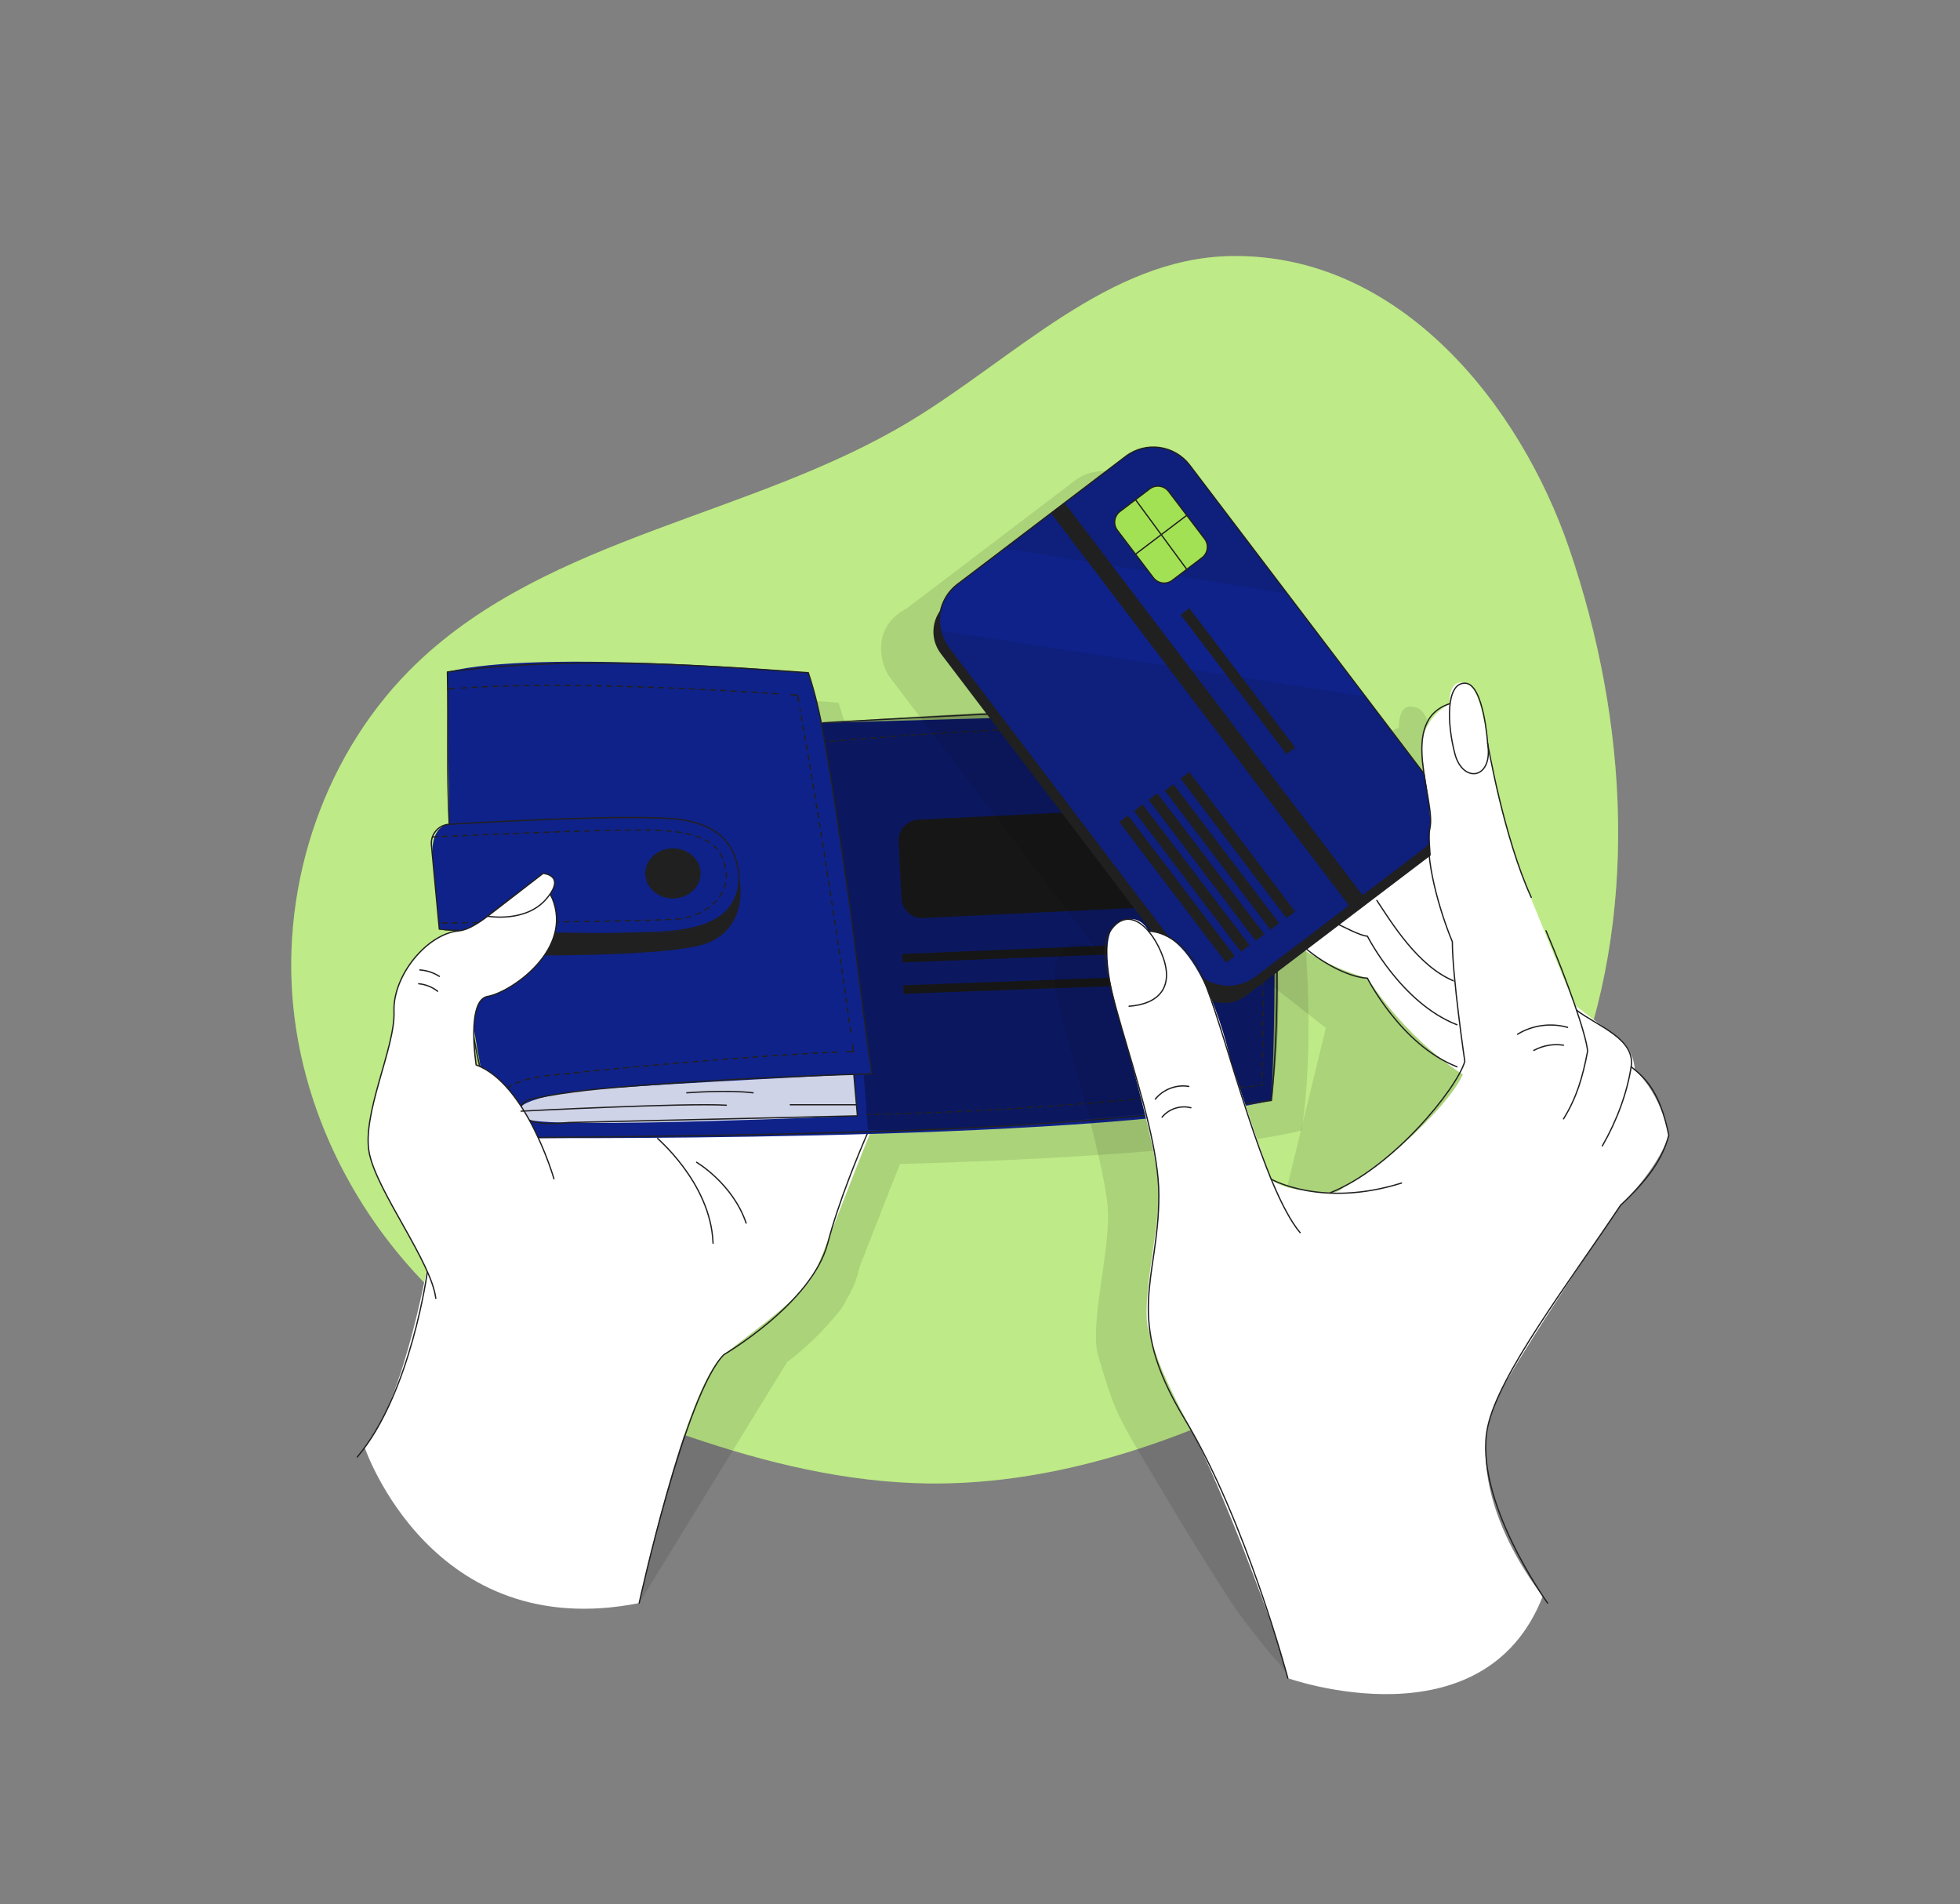 <svg width="382" height="371" viewBox="0 0 382 371" fill="none" xmlns="http://www.w3.org/2000/svg">
<rect x="0" y="0" width="382" height="371" fill="#808080" stroke="none"/>
<path d="M239.883 49.896C216.107 50.305 197.77 69.75 177.418 82.049C146.678 100.625 107.202 104.395 81.242 129.218C63.468 146.214 54.678 171.825 57.178 196.29C59.678 220.754 73.095 243.688 92.526 258.761C104.916 268.372 119.458 274.85 134.298 279.917C149.336 285.052 164.994 288.851 180.884 289.051C202.909 289.329 224.544 282.67 244.466 273.275C258.321 266.741 271.677 258.757 282.573 247.991C292.869 237.82 300.762 225.329 306.169 211.905C319.534 178.722 317.407 140.697 305.822 106.852C296.24 78.855 272.806 49.328 239.883 49.896Z" fill="#A3E154"/>
<path opacity="0.3" d="M239.883 49.896C216.107 50.305 197.77 69.75 177.418 82.049C146.678 100.625 107.202 104.395 81.242 129.218C63.468 146.214 54.678 171.825 57.178 196.29C59.678 220.754 73.095 243.688 92.526 258.761C104.916 268.372 119.458 274.85 134.298 279.917C149.336 285.052 164.994 288.851 180.884 289.051C202.909 289.329 224.544 282.67 244.466 273.275C258.321 266.741 271.677 258.757 282.573 247.991C292.869 237.82 300.762 225.329 306.169 211.905C319.534 178.722 317.407 140.697 305.822 106.852C296.24 78.855 272.806 49.328 239.883 49.896Z" fill="white"/>
<path opacity="0.1" d="M254.629 186.827C254.458 181.961 254.143 176.771 253.619 171.402C252.915 160.684 251.57 150.667 249.132 144.373C249.132 144.372 249.132 144.371 249.132 144.371C249.132 144.37 249.131 144.369 249.131 144.368L249.12 144.369C235.726 141.625 166.053 146.709 166.003 146.712L165.565 144.776C165.509 144.519 165.449 144.262 165.391 144.006L165.086 142.656L164.997 142.349C164.546 140.528 164.038 138.721 163.44 136.934C163.439 136.934 163.439 136.934 163.439 136.934L163.438 136.933C163.438 136.933 110.621 132.217 93.102 136.79V136.793C93.101 136.793 93.101 136.793 93.101 136.793C93.104 136.947 93.105 137.095 93.107 137.249L93.159 141.574C93.21 149.94 93.016 157.784 93.45 166.407L93.45 166.467C93.448 166.467 93.446 166.468 93.443 166.468C93.422 166.468 93.33 166.471 93.186 166.496C91.767 166.68 90.624 167.657 90.175 168.944C90.006 169.43 89.933 169.959 89.984 170.506L90.236 173.194C90.24 173.237 90.242 173.278 90.246 173.322C90.892 180.183 91.525 186.979 91.525 186.979L91.533 186.98C91.555 186.991 91.864 187.012 92.415 187.041L95.315 187.243C89.141 187.816 82.412 195.967 82.693 202.974C82.974 209.987 76.234 223.186 77.919 230.767C79.234 236.687 85.855 246.2 89.097 253.428C89.019 253.872 88.934 254.35 88.841 254.863L74.377 283.9C75.344 282.478 84.049 320.397 124.571 312.367L153.389 265.417C156.198 263.259 159.462 260.417 162.164 257.168C163.396 255.859 164.362 254.589 164.881 253.41C164.882 253.408 164.882 253.407 164.882 253.406C165.92 251.703 166.738 249.927 167.217 248.109C167.345 247.623 167.48 247.133 167.619 246.64C169.971 240.653 173.113 232.479 175.413 226.817C205.754 225.918 237.651 224.064 253.662 220.295C253.674 220.293 253.685 220.292 253.697 220.291C255.245 209.765 255.279 197.947 254.629 186.827ZM98.7 213.356C98.7 213.356 98.317 210.891 98.251 208.078C98.605 209.937 98.988 211.793 99.397 213.652C99.167 213.548 98.936 213.444 98.7 213.356Z" fill="black"/>
<path d="M71.078 282.048C71.078 282.048 84.05 320.395 124.572 312.366C124.572 312.366 133.562 270.155 141.097 263.941C145.957 259.933 156.689 252.748 158.98 247.55C161.316 242.25 170.486 217.652 172.27 214.679C174.054 211.705 152.941 177.516 152.941 177.516L108.471 200.46L83.726 244.415C83.726 244.415 78.979 272.794 71.078 282.048Z" fill="white"/>
<path d="M83.293 247.793C83.293 247.793 80.118 271.508 69.635 283.897" stroke="#202020" stroke-width="0.248" stroke-miterlimit="10" stroke-linecap="round" stroke-linejoin="round"/>
<path d="M124.572 312.367C124.572 312.367 133.515 271.523 141.098 263.941C141.098 263.941 158.228 253.976 161.316 242.25C163.455 234.129 167.343 224.769 169.202 220.52" stroke="#202020" stroke-width="0.248" stroke-miterlimit="10" stroke-linecap="round" stroke-linejoin="round"/>
<path d="M128.179 221.811C127.516 221.399 138.544 230.236 138.973 242.249" stroke="#202020" stroke-width="0.248" stroke-miterlimit="10" stroke-linecap="round" stroke-linejoin="round"/>
<path d="M247.794 214.428C212.083 222.851 97.07 221.721 97.07 221.721C96.1 219.68 94.931 214.537 93.801 208.581C91.54 196.624 89.427 181.385 89.427 181.385L85.622 181.12C85.622 181.12 84.989 174.324 84.343 167.463C83.704 160.603 87.547 160.609 87.547 160.609L87.27 136.862L87.199 130.932C104.718 126.358 157.535 131.074 157.535 131.074L159.182 136.798L160.1 140.855L243.227 138.51C250.863 158.219 247.794 214.428 247.794 214.428Z" fill="#0F2289"/>
<path d="M234.393 176.272L179.936 178.886C177.693 178.994 175.788 177.262 175.68 175.019L175.149 163.957C175.041 161.714 176.773 159.809 179.016 159.701L233.473 157.088C235.716 156.98 237.621 158.711 237.729 160.953L238.26 172.016C238.367 174.259 236.636 176.164 234.393 176.272Z" fill="#202020"/>
<path d="M238.51 183.266L238.68 185.106L175.904 187.538L175.852 185.885L238.51 183.266Z" fill="#202020"/>
<path d="M238.821 189.668L238.874 191.321L176.101 193.643L176.049 191.99L238.821 189.668Z" fill="#202020"/>
<path opacity="0.3" d="M243.229 138.512C243.229 138.512 252.496 182.442 247.797 214.431C247.797 214.431 189.219 221.3 169.161 220.192L168.338 209.501L170.016 209.24C170.016 209.24 161.912 148.222 160.1 140.853C160.1 140.853 229.858 135.762 243.229 138.512Z" fill="black"/>
<path opacity="0.8" d="M166.408 209.343L167.109 217.425C167.109 217.425 108.06 220.007 102.871 218.133C97.682 216.259 103.146 213.252 116.879 212.174C130.611 211.096 166.408 209.343 166.408 209.343Z" fill="white"/>
<path d="M131.154 175.067C134.135 175.067 136.551 172.882 136.551 170.186C136.551 167.489 134.135 165.304 131.154 165.304C128.174 165.304 125.758 167.489 125.758 170.186C125.758 172.882 128.174 175.067 131.154 175.067Z" fill="#202020"/>
<path d="M89.428 181.382C90.786 195.592 93.067 208.017 97.069 221.723C122.113 221.509 147.154 221.227 172.188 220.427C197.225 219.626 222.96 217.938 247.796 214.431C247.796 214.431 252.244 175.181 243.229 138.512C233.27 136.44 160.376 140.846 160.376 140.846" stroke="#202020" stroke-width="0.248" stroke-miterlimit="10" stroke-linecap="round" stroke-linejoin="round"/>
<path d="M166.407 209.343L167.108 217.425L110.929 218.721C108.609 218.918 105 219.222 102.869 218.133C101.896 217.635 101.198 216.418 101.656 215.425C102.069 214.532 103.16 214.218 104.124 214.02C111 212.607 118.013 212.009 125.013 211.492C139.993 210.386 154.999 209.635 170.015 209.24C169.704 209.249 166.036 179.015 165.631 176.227C164.041 165.305 162.529 154.345 160.567 143.484C159.809 139.283 158.894 135.13 157.536 131.076C134.384 129.421 110.208 127.888 87.197 130.935C87.407 141.188 87.029 150.339 87.549 160.608" stroke="#202020" stroke-width="0.248" stroke-miterlimit="10" stroke-linecap="round" stroke-linejoin="round"/>
<path d="M96.211 218.676C96.211 218.676 96.02 218.179 95.963 217.413" stroke="#202020" stroke-width="0.248" stroke-linecap="round" stroke-linejoin="round"/>
<path d="M96.336 214.937C97.197 212.787 99.776 210.361 106.781 209.582C119.565 208.161 147.438 205.605 163.784 204.98" stroke="#202020" stroke-width="0.248" stroke-linecap="round" stroke-linejoin="round" stroke-dasharray="0.97 0.97"/>
<path d="M165.051 204.935C165.491 204.921 165.921 204.907 166.341 204.896C166.282 204.469 166.223 204.041 166.164 203.613" stroke="#202020" stroke-width="0.248" stroke-linecap="round" stroke-linejoin="round"/>
<path d="M165.82 201.13C162.879 179.981 159.624 158.993 155.895 137.966" stroke="#202020" stroke-width="0.248" stroke-linecap="round" stroke-linejoin="round" stroke-dasharray="0.96 0.96"/>
<path d="M155.675 136.731C155.599 136.306 155.523 135.882 155.448 135.457C155.448 135.457 154.997 135.422 154.162 135.362" stroke="#202020" stroke-width="0.248" stroke-linecap="round" stroke-linejoin="round"/>
<path d="M151.544 135.181C140.802 134.463 110.252 132.678 89.869 134.072" stroke="#202020" stroke-width="0.248" stroke-linecap="round" stroke-linejoin="round" stroke-dasharray="1.01 1.01"/>
<path d="M88.554 134.168C88.12 134.202 87.691 134.236 87.268 134.273" stroke="#202020" stroke-width="0.248" stroke-linecap="round" stroke-linejoin="round"/>
<path d="M85.626 181.119L84.083 164.648C83.887 162.562 85.459 160.73 87.551 160.609C97.046 160.06 121.608 158.77 131.035 159.525C135.563 159.887 140.471 161.338 142.677 165.667C144.494 169.234 144.769 174.584 141.709 177.516C137.057 181.973 128.238 181.63 122.24 181.842C111.066 182.236 85.635 181.214 85.626 181.119Z" stroke="#202020" stroke-width="0.248" stroke-miterlimit="10" stroke-linecap="round" stroke-linejoin="round"/>
<path d="M144.027 171.051C144.046 170.591 146.375 180.513 137.783 183.786C129.19 187.059 89.428 186.031 89.428 186.031V181.381C89.428 181.381 117.56 181.971 122.239 181.841C126.918 181.711 143.52 183.273 144.027 171.051Z" fill="#202020"/>
<path d="M135.762 226.478C135.762 226.478 142.788 230.594 145.422 238.322" stroke="#202020" stroke-width="0.248" stroke-miterlimit="10" stroke-linecap="round" stroke-linejoin="round"/>
<path d="M84.273 163.085C84.273 163.085 118.746 161.463 127.516 161.756C136.286 162.049 140.585 163.976 141.461 169.474C142.337 174.973 137.017 178.422 132.778 179.005C128.539 179.589 85.626 179.84 85.626 179.84" stroke="#202020" stroke-width="0.248" stroke-miterlimit="10" stroke-linecap="round" stroke-linejoin="round" stroke-dasharray="0.99 0.99"/>
<path d="M107.961 229.682C107.961 229.682 102.626 211.149 92.797 207.498C92.797 207.498 90.831 194.849 95.043 194.153C99.255 193.457 111.05 185.665 107.961 175.942C104.872 166.218 95.605 180.82 89.427 181.382C83.249 181.944 76.51 190.102 76.791 197.115C77.072 204.128 70.332 217.326 72.017 224.908C73.702 232.49 84.092 245.969 84.934 252.989" fill="white"/>
<path d="M107.961 229.682C107.961 229.682 102.626 211.149 92.797 207.498C92.797 207.498 90.831 194.849 95.043 194.153C99.255 193.457 111.05 185.665 107.961 175.942C104.872 166.218 95.605 180.82 89.427 181.382C83.249 181.944 76.51 190.102 76.791 197.115C77.072 204.128 70.332 217.326 72.017 224.908C73.702 232.49 84.092 245.969 84.934 252.989" stroke="#202020" stroke-width="0.248" stroke-miterlimit="10" stroke-linecap="round" stroke-linejoin="round"/>
<path d="M95.035 178.528C95.035 178.528 102.431 179.871 106.454 175.18C110.476 170.489 105.845 170.186 105.845 170.186L95.035 178.528Z" fill="white" stroke="#202020" stroke-width="0.248" stroke-miterlimit="10" stroke-linecap="round" stroke-linejoin="round"/>
<path d="M81.824 188.996C83.169 189.085 84.49 189.517 85.625 190.243" stroke="#202020" stroke-width="0.248" stroke-miterlimit="10" stroke-linecap="round" stroke-linejoin="round"/>
<path d="M81.602 191.684C82.938 191.807 84.237 192.321 85.296 193.146" stroke="#202020" stroke-width="0.248" stroke-miterlimit="10" stroke-linecap="round" stroke-linejoin="round"/>
<path d="M101.564 216.511C101.564 216.511 133.236 214.876 141.556 215.351" stroke="#202020" stroke-width="0.248" stroke-miterlimit="10" stroke-linecap="round" stroke-linejoin="round"/>
<path d="M133.85 212.938C133.85 212.938 141.815 212.318 146.779 212.938" stroke="#202020" stroke-width="0.248" stroke-miterlimit="10" stroke-linecap="round" stroke-linejoin="round"/>
<path d="M154.027 215.265H166.92" stroke="#202020" stroke-width="0.248" stroke-miterlimit="10" stroke-linecap="round" stroke-linejoin="round"/>
<path d="M161.824 144.47C161.824 144.47 218.434 139.417 241.18 142.302C241.18 142.302 247.316 153.587 245.984 211.436C245.984 211.436 209.165 216.511 168.927 217.165" stroke="#202020" stroke-width="0.248" stroke-miterlimit="10" stroke-linecap="round" stroke-linejoin="round" stroke-dasharray="0.99 0.99"/>
<g opacity="0.1">
<path d="M315.069 224.511C313.461 217.671 311.103 215.099 308.743 213.122C308.743 213.122 308.688 209.233 305.657 207.036C304.889 206.348 303.995 205.715 303.052 205.108C300.207 202.976 297.071 200.561 297.071 200.561C295.598 196.297 293.604 191.136 291.45 186.058L291.558 187.213C289.35 181.82 287.185 176.448 286.576 174.667C286.572 174.656 286.567 174.642 286.563 174.63C287.193 176.347 287.861 178.004 288.569 179.538L280.476 150.952C280.283 149.801 280.087 148.669 279.883 147.58C279.5 144.365 278.441 138.262 275.902 137.835C275.809 137.816 275.716 137.806 275.62 137.807C275.62 137.807 272.632 136.51 272.632 141.819C269.071 143.005 267.695 145.664 267.35 148.854C267.181 149.771 267.141 150.778 267.29 151.888C267.351 153.057 267.49 154.252 267.666 155.442L256.256 140.421L255.143 138.956L241.011 120.35L221.998 95.322C219.023 91.409 213.441 90.643 209.529 93.618L185.959 111.532L176.75 118.524C169.687 122.2 171.531 129.462 173.488 132.038L214.617 186.181C214.213 186.136 213.98 186.15 213.98 186.15C213.98 186.15 212.803 183.375 209.896 183.818C209.315 183.837 208.733 184.019 208.164 184.392C207.695 184.63 207.317 184.99 207.011 185.444C206.716 185.795 206.426 186.201 206.145 186.681C204.662 189.216 206.031 195.41 208.171 202.979C208.306 203.468 208.441 203.938 208.571 204.381C208.577 204.403 208.585 204.429 208.591 204.452C208.771 205.074 208.954 205.704 209.14 206.341C211.233 213.605 215.15 227.861 215.872 234.848C215.923 235.525 215.956 236.185 215.971 236.832C216.018 244.88 212.444 258.36 213.98 263.924C214.182 264.655 214.385 265.357 214.596 266.045C215.737 269.766 216.761 273.286 218.555 276.784C220.739 281.043 223.343 285.135 225.775 289.262C230.247 296.849 234.875 304.345 239.654 311.743C241.852 315.145 244.432 318.243 246.926 321.448C248.066 322.912 250.563 325.118 250.997 326.998C250.997 326.998 273.108 328.826 285.488 320.962L284.322 303.368L292.621 255.657C294.992 252.063 302.285 245.032 303.776 242.807C304.527 241.703 305.264 240.608 305.98 239.531C311.442 234.438 314.177 230.462 315.374 225.894C315.374 225.891 315.288 225.369 315.069 224.511ZM237.635 233.847C237.634 233.843 237.632 233.838 237.631 233.834C237.633 233.84 237.635 233.845 237.637 233.85C237.637 233.85 237.635 233.848 237.635 233.847ZM238.518 234.935L238.412 234.724C239.429 235.217 241.882 236.226 245.507 236.792C242.941 236.494 240.028 236.084 238.518 234.935ZM247.833 237.071H247.831C248.217 237.104 248.614 237.13 249.019 237.152C248.662 237.154 248.269 237.13 247.833 237.071ZM238.273 234.447L236.79 231.5C234.719 225.569 230.05 211.591 230.031 211.533C230.03 211.532 230.03 211.531 230.029 211.529C230.026 211.514 228.81 205.763 226.385 199.74C228.544 200.495 231.028 200.19 232.985 198.703L244.288 190.117C245.455 190.821 246.653 191.453 247.823 192.01L258.408 200.288L250.011 234.805L238.273 234.447ZM281.133 154.949V154.947C282.007 159.074 283.4 165.002 285.237 170.747C283.851 166.606 282.131 160.993 281.133 154.949Z" fill="black"/>
<path d="M233.15 320.807L233.219 321.112C233.219 321.112 233.196 321.001 233.15 320.807Z" fill="black"/>
</g>
<path d="M272.409 156.218C273.08 155.789 282.526 150.636 287.249 166.094C291.972 181.551 297.554 207.859 297.554 207.859L286.291 210.065C286.291 210.065 275.853 204.51 266.499 190.598C266.499 190.598 253.385 187.199 247.676 179.123C242.487 171.783 258.453 144.841 258.453 144.841L272.409 156.218Z" fill="white"/>
<path d="M268.346 175.457C271.138 179.644 276.423 188.448 283.554 191.222" stroke="#202020" stroke-width="0.248" stroke-miterlimit="10" stroke-linecap="round" stroke-linejoin="round"/>
<path d="M260.451 179.96C261.769 180.483 265.004 182.339 266.5 182.41C266.5 182.41 273.081 195.442 283.951 199.671" stroke="#202020" stroke-width="0.248" stroke-miterlimit="10" stroke-linecap="round" stroke-linejoin="round"/>
<path d="M254.412 184.757C258.453 188.137 263.261 190.445 266.499 190.598C266.499 190.598 273.081 203.63 283.951 207.859" stroke="#202020" stroke-width="0.248" stroke-miterlimit="10" stroke-linecap="round" stroke-linejoin="round"/>
<path d="M278.577 166.878L242.854 194.014C239.752 196.37 235.328 195.766 232.972 192.665L183.355 127.348C180.999 124.247 181.603 119.823 184.704 117.467L220.428 90.331C223.529 87.975 227.953 88.579 230.309 91.68L279.926 156.996C282.283 160.098 281.678 164.522 278.577 166.878Z" fill="#202020"/>
<path d="M277.545 165.472L244.767 190.378C240.847 193.353 235.272 192.594 232.298 188.674L184.915 126.296C184.124 125.253 183.594 124.087 183.326 122.881C182.568 119.589 183.749 116.011 186.618 113.835L195.828 106.842L219.397 88.929C223.309 85.954 228.892 86.72 231.866 90.632L250.88 115.66L265.012 134.266L279.249 153.011C282.224 156.923 281.457 162.506 277.545 165.472Z" fill="#0F2289"/>
<path opacity="0.1" d="M250.878 115.66L195.826 106.842L219.395 88.929C223.308 85.954 228.89 86.72 231.865 90.632L250.878 115.66Z" fill="black"/>
<path opacity="0.1" d="M277.544 165.472L244.765 190.378C240.845 193.352 235.271 192.594 232.296 188.674L184.913 126.296C184.123 125.252 183.593 124.087 183.324 122.881L266.123 135.732L279.247 153.011C282.222 156.922 281.456 162.505 277.544 165.472Z" fill="black"/>
<path d="M234.273 108.679L228.482 113.078C227.324 113.957 225.672 113.732 224.793 112.574L217.783 103.345C216.903 102.188 217.129 100.536 218.286 99.656L224.078 95.257C225.236 94.377 226.887 94.603 227.767 95.761L234.777 104.99C235.656 106.147 235.431 107.799 234.273 108.679Z" fill="#A3E154" stroke="#202020" stroke-width="0.248" stroke-miterlimit="10" stroke-linecap="round" stroke-linejoin="round"/>
<path d="M221.307 97.36L231.298 110.937" stroke="#202020" stroke-width="0.248" stroke-miterlimit="10" stroke-linecap="round" stroke-linejoin="round"/>
<path d="M221.307 107.985L231.298 100.411" stroke="#202020" stroke-width="0.248" stroke-miterlimit="10" stroke-linecap="round" stroke-linejoin="round"/>
<path d="M240.658 186.311L238.955 187.566L218.148 160.174L219.836 158.895L240.658 186.311Z" fill="#202020"/>
<path d="M243.544 184.176L241.841 185.439L221.01 158.007L222.689 156.728L243.544 184.176Z" fill="#202020"/>
<path d="M246.428 182.049L244.725 183.304L223.861 155.839L225.548 154.56L246.428 182.049Z" fill="#202020"/>
<path d="M249.313 179.914L247.61 181.168L227.023 154.062L228.702 152.783L249.313 179.914Z" fill="#202020"/>
<path d="M252.427 177.616L250.724 178.871L230.105 151.723L231.792 150.444L252.427 177.616Z" fill="#202020"/>
<path d="M252.427 145.673L250.724 146.929L230.105 119.781L231.792 118.502L252.427 145.673Z" fill="#202020"/>
<path d="M207.519 98.034L204.881 100.038L262.989 176.533L265.627 174.529L207.519 98.034Z" fill="#202020"/>
<path d="M277.545 165.472L244.767 190.378C240.847 193.353 235.272 192.594 232.298 188.674L184.915 126.296C184.124 125.253 183.594 124.087 183.326 122.881C182.568 119.589 183.749 116.011 186.618 113.835L195.828 106.842L219.397 88.929C223.309 85.954 228.892 86.72 231.866 90.632L250.88 115.66L265.012 134.266L279.249 153.011C282.224 156.923 281.457 162.506 277.545 165.472Z" stroke="#202020" stroke-width="0.248" stroke-miterlimit="10" stroke-linecap="round" stroke-linejoin="round"/>
<path d="M250.995 326.994C250.995 326.994 289.147 340.57 300.69 311.008C300.69 311.008 282.634 289.059 292.491 271.1C298.696 259.797 315.847 234.841 315.847 234.841C315.847 234.841 323.009 228.039 325.241 221.203C325.241 221.203 324.014 213.59 318.611 208.434C318.611 208.434 318.556 204.545 315.525 202.348C312.495 200.151 306.94 195.873 306.94 195.873C306.94 195.873 297.804 173.958 296.444 169.979C295.085 166 292.367 158.526 291.001 150.261C289.636 141.996 288.38 133.091 285.487 133.119C285.487 133.119 282.499 131.823 282.499 137.131C282.499 137.131 276.237 140.356 277.157 147.194C278.077 154.033 278.934 157.559 278.69 161.409C278.446 165.259 279.677 178.6 282.767 182.784C282.767 182.784 283.799 201.52 285.344 206.399C285.391 206.549 285.439 206.685 285.487 206.807C287.111 210.931 270.844 226.866 262.04 231.131C262.04 231.131 261.12 232.852 257.702 232.383C254.283 231.913 248.5 231.692 247.503 229.159C246.507 226.626 239.898 206.842 239.898 206.842C239.898 206.842 234.543 181.458 223.846 181.46C223.846 181.46 222.219 177.58 218.03 179.702C213.842 181.824 216.584 193.372 218.437 199.69C220.291 206.009 224.987 222.619 225.75 230.261C226.514 237.904 222.183 253.21 223.846 259.233C225.508 265.255 227.278 269.32 232.474 279.178C237.669 289.036 249.169 318.4 250.995 326.994Z" fill="white"/>
<path d="M250.996 326.994C250.996 326.994 242.831 296.253 230.825 276.381C218.819 256.51 225.857 249.471 225.857 232.912C225.857 216.352 212.378 188.2 216.013 181.99C219.647 175.78 224.615 180.748 226.685 186.544C228.755 192.34 225.857 195.652 220.061 196.066" stroke="#202020" stroke-width="0.248" stroke-miterlimit="10" stroke-linecap="round" stroke-linejoin="round"/>
<path d="M223.846 181.46C223.846 181.46 230.812 181.039 235.098 192.182C239.383 203.326 246.241 231.612 253.384 240.184" stroke="#202020" stroke-width="0.248" stroke-miterlimit="10" stroke-linecap="round" stroke-linejoin="round"/>
<path d="M247.746 229.747C247.786 229.836 257.724 235.378 273.153 230.521" stroke="#202020" stroke-width="0.248" stroke-miterlimit="10" stroke-linecap="round" stroke-linejoin="round"/>
<path d="M225.168 214.167C226.689 212.259 229.288 211.274 231.693 211.693" stroke="#202020" stroke-width="0.248" stroke-miterlimit="10" stroke-linecap="round" stroke-linejoin="round"/>
<path d="M226.494 217.675C227.802 216.059 230.095 215.313 232.103 215.85" stroke="#202020" stroke-width="0.248" stroke-miterlimit="10" stroke-linecap="round" stroke-linejoin="round"/>
<path d="M282.499 137.131C272.356 140.509 279.903 155.824 278.689 161.408C277.476 166.992 280.632 177.699 283.06 183.501C283.06 190.299 285.487 206.807 285.487 206.807C283.988 212.055 271.482 227.537 259.33 232.383" stroke="#202020" stroke-width="0.248" stroke-miterlimit="10" stroke-linecap="round" stroke-linejoin="round"/>
<path d="M289.94 144.841C289.94 144.841 289.187 133.118 285.486 133.118C281.785 133.118 282.007 141.018 283.553 146.88C285.097 152.741 291.067 151.875 289.94 144.841Z" stroke="#202020" stroke-width="0.248" stroke-miterlimit="10" stroke-linecap="round" stroke-linejoin="round"/>
<path d="M289.941 144.841C289.941 144.841 293.095 163.274 298.438 174.85" stroke="#202020" stroke-width="0.248" stroke-miterlimit="10" stroke-linecap="round" stroke-linejoin="round"/>
<path d="M304.733 218.011C307.315 213.828 308.462 209.867 309.42 204.828C309.177 201.671 305.554 191.356 301.318 181.368" stroke="#202020" stroke-width="0.248" stroke-miterlimit="10" stroke-linecap="round" stroke-linejoin="round"/>
<path d="M307.27 196.842C311.459 199.996 318.755 202.416 317.91 207.859C317.116 212.963 315.141 218.336 312.29 223.288" stroke="#202020" stroke-width="0.248" stroke-miterlimit="10" stroke-linecap="round" stroke-linejoin="round"/>
<path d="M301.62 312.366C301.62 312.366 287.015 292.086 289.94 278.082C292.091 267.779 305.926 249.765 315.847 234.841C321.31 229.747 324.043 225.771 325.241 221.203C323.487 212.579 320.649 210.064 317.91 207.858" stroke="#202020" stroke-width="0.248" stroke-miterlimit="10" stroke-linecap="round" stroke-linejoin="round"/>
<path d="M305.518 200.188C302.277 199.259 298.655 199.752 295.781 201.515" stroke="#202020" stroke-width="0.248" stroke-miterlimit="10" stroke-linecap="round" stroke-linejoin="round"/>
<path d="M304.717 203.66C302.75 203.353 300.684 203.716 298.939 204.676" stroke="#202020" stroke-width="0.248" stroke-miterlimit="10" stroke-linecap="round" stroke-linejoin="round"/>
</svg>
